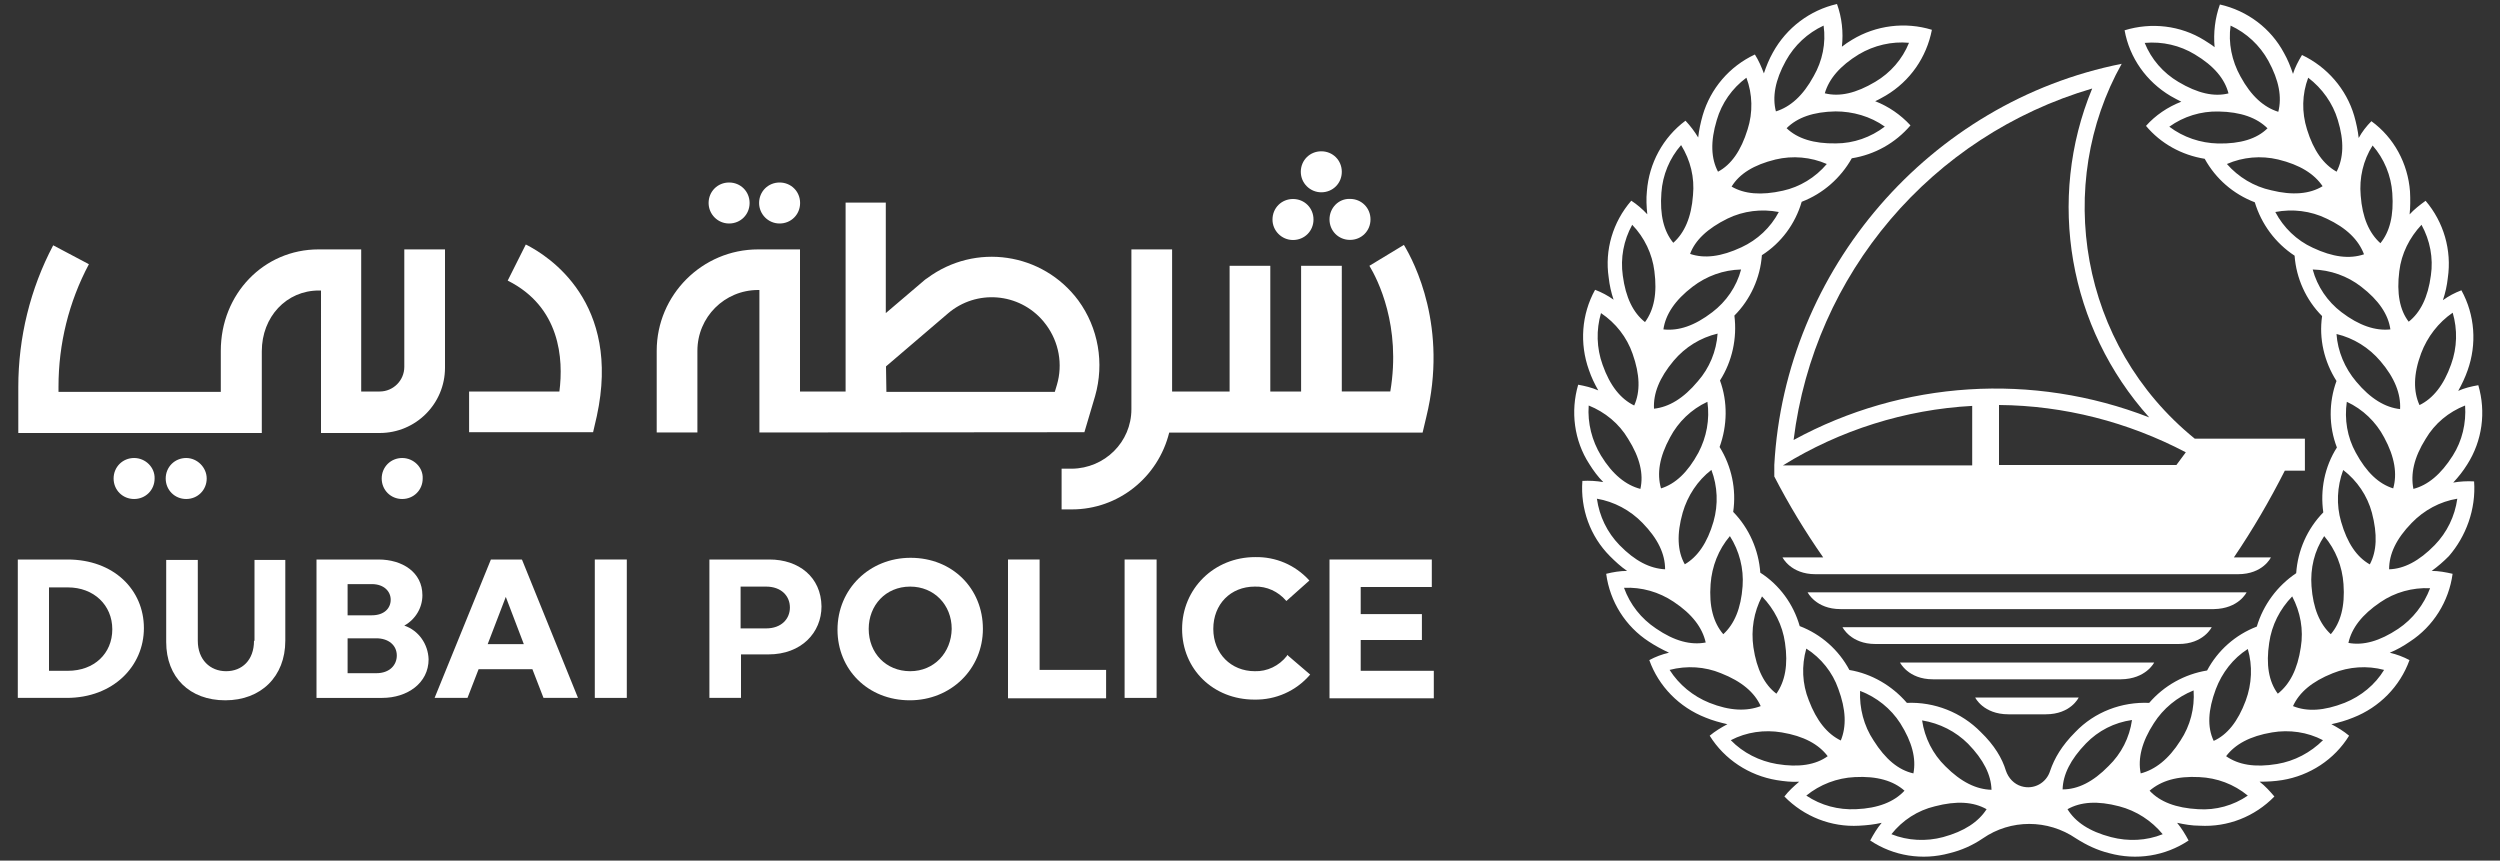 <?xml version="1.0" encoding="utf-8"?>
<!-- Generator: Adobe Illustrator 27.0.0, SVG Export Plug-In . SVG Version: 6.00 Build 0)  -->
<svg version="1.1" id="Layer_1" xmlns="http://www.w3.org/2000/svg" xmlns:xlink="http://www.w3.org/1999/xlink" x="0px" y="0px"
	 viewBox="0 0 250 86.06" style="enable-background:new 0 0 250 86.06;" xml:space="preserve">
<rect x="0" y="0" width="250" height="86.06" fill="#333333" stroke="none"/>
<style type="text/css">
	.st0{fill:#FFFFFF;}
</style>
<g>
	<path class="st0" d="M6.75,55.95H1.78v13.84h4.89c4.64,0,7.72-3.16,7.72-6.98C14.39,58.99,11.39,55.95,6.75,55.95 M6.79,67.08H4.9
		v-8.34h1.89c2.59,0,4.44,1.77,4.44,4.19S9.42,67.08,6.79,67.08"/>
	<path class="st0" d="M25.4,64.08c0,1.93-1.19,3.04-2.79,3.04c-1.6,0-2.83-1.15-2.83-3.04v-8.09h-3.16v8.21
		c0,3.53,2.34,5.83,5.91,5.83s6-2.38,6-5.95v-8.09h-3.08v8.09C25.45,64.08,25.4,64.08,25.4,64.08z"/>
	<path class="st0" d="M40.43,62.56c1.11-0.62,1.81-1.77,1.81-3.04c0-2.3-2.01-3.57-4.39-3.57h-6.2v13.84h6.57
		c2.51,0,4.64-1.48,4.64-3.86C42.81,64.41,41.87,63.05,40.43,62.56 M37.18,61.53h-2.42v-3.12h2.42c1.23,0,1.89,0.74,1.89,1.56
		C39.07,60.83,38.42,61.53,37.18,61.53 M34.76,63.83h2.87c1.23,0,2.05,0.7,2.05,1.72c0,0.94-0.7,1.77-2.05,1.77h-2.87V63.83
		L34.76,63.83z"/>
	<path class="st0" d="M52.17,55.95h-3.08l-5.63,13.84h3.29l1.11-2.87h5.38l1.11,2.87h3.45l-5.59-13.8L52.17,55.95z M52.38,64.41
		h-3.61l1.81-4.72L52.38,64.41z"/>
	<rect x="59.48" y="55.95" class="st0" width="3.2" height="13.84"/>
	<path class="st0" d="M76.94,55.95h-6v13.84h3.16v-4.35h2.75c3.29,0,5.3-2.18,5.3-4.8C82.11,57.71,79.89,55.95,76.94,55.95
		 M74.06,58.66h2.55c1.52,0,2.38,0.94,2.38,2.09s-0.86,2.09-2.38,2.09h-2.55V58.66L74.06,58.66z"/>
	<path class="st0" d="M91.06,55.78c-4.11,0-7.31,3.12-7.31,7.19c0,3.98,3.04,7.06,7.23,7.06c4.11,0,7.31-3.12,7.31-7.15
		C98.29,58.86,95.25,55.78,91.06,55.78 M91.02,67.12c-2.42,0-4.15-1.81-4.15-4.23c0-2.34,1.68-4.23,4.15-4.23
		c2.38,0,4.15,1.81,4.15,4.23C95.13,65.27,93.41,67.12,91.02,67.12"/>
	<path class="st0" d="M128.68,65.6c-0.78,0.99-1.97,1.56-3.2,1.52c-2.38,0-4.15-1.77-4.15-4.23s1.72-4.23,4.15-4.23
		c1.19-0.04,2.34,0.49,3.12,1.4l0.04,0.04l2.3-2.05l-0.04-0.04c-1.4-1.52-3.33-2.34-5.38-2.3c-4.11,0-7.31,3.16-7.31,7.19
		s3.12,7.06,7.23,7.06c2.14,0.04,4.15-0.86,5.54-2.46l0.04-0.04l-2.3-1.97L128.68,65.6z"/>
	<polygon class="st0" points="103.96,55.95 100.8,55.95 100.8,69.83 110.61,69.83 110.61,66.99 103.96,66.99 	"/>
	<rect x="112.46" y="55.95" class="st0" width="3.2" height="13.84"/>
	<polygon class="st0" points="136.07,67.08 136.07,64 142.19,64 142.19,61.41 136.07,61.41 136.07,58.7 143.18,58.7 143.18,55.95 
		132.95,55.95 132.95,69.83 143.38,69.83 143.38,67.08 	"/>
	<path class="st0" d="M77.96,22.35c1.15,0,2.05-0.9,2.05-2.05s-0.9-2.05-2.05-2.05s-2.05,0.9-2.05,2.05
		C75.91,21.41,76.81,22.35,77.96,22.35"/>
	<path class="st0" d="M132.13,19.23c1.15,0,2.05-0.9,2.05-2.05s-0.9-2.05-2.05-2.05s-2.05,0.9-2.05,2.05S131.02,19.23,132.13,19.23"
		/>
	<path class="st0" d="M129.3,24c1.15,0,2.05-0.9,2.05-2.05s-0.9-2.05-2.05-2.05s-2.05,0.9-2.05,2.05
		C127.24,23.05,128.15,24,129.3,24"/>
	<path class="st0" d="M132.95,21.94c0,1.15,0.9,2.05,2.05,2.05s2.05-0.9,2.05-2.05s-0.9-2.05-2.05-2.05
		C133.86,19.85,132.95,20.79,132.95,21.94"/>
	<path class="st0" d="M140.39,24.49l-3.45,2.09c0.82,1.36,3.2,6,2.09,12.57h-4.85V26.58h-4.07v12.57h-3.08V26.58h-4.07v12.57h-5.75
		V24.94h-4.07v15.98c0,3.29-2.67,5.91-5.95,5.95h-1.03v4.07h1.03c4.64,0,8.62-3.2,9.73-7.68h25.34l0.37-1.56
		C144.82,32.74,141.45,26.25,140.39,24.49"/>
	<path class="st0" d="M52.58,24.45l-1.81,3.61c5.26,2.63,5.59,7.84,5.17,11.09h-9.03v4.07h12.4l0.37-1.6
		C62.15,30.24,54.88,25.6,52.58,24.45"/>
	<path class="st0" d="M108.44,43.22l1.07-3.61c0.94-3.29,0.33-6.82-1.68-9.57c-3.57-4.8-10.31-5.79-15.11-2.22
		c-0.21,0.12-0.37,0.29-0.57,0.45l-3.57,3.04V20.26h-4.02v18.89H80V24.94h-4.19c-5.59,0-10.14,4.56-10.14,10.14v8.17h4.07v-8.17
		c0-3.37,2.71-6.08,6.08-6.08h0.12v14.25L108.44,43.22L108.44,43.22z M88.6,36.64l6.2-5.3c2.83-2.42,7.1-2.09,9.53,0.78
		c0.08,0.12,0.21,0.25,0.29,0.37c1.27,1.72,1.68,3.94,1.07,6l-0.21,0.7H88.64L88.6,36.64L88.6,36.64z"/>
	<path class="st0" d="M40.22,45.8c-1.15,0-2.05,0.9-2.05,2.05s0.9,2.05,2.05,2.05c1.15,0,2.05-0.9,2.05-2.05
		C42.32,46.75,41.37,45.8,40.22,45.8"/>
	<path class="st0" d="M18.62,45.8c-1.15,0-2.05,0.9-2.05,2.05s0.9,2.05,2.05,2.05s2.05-0.9,2.05-2.05
		C20.67,46.75,19.73,45.8,18.62,45.8"/>
	<path class="st0" d="M13.41,45.8c-1.15,0-2.05,0.9-2.05,2.05s0.9,2.05,2.05,2.05s2.05-0.9,2.05-2.05
		C15.5,46.75,14.56,45.8,13.41,45.8"/>
	<path class="st0" d="M72.91,22.35c1.15,0,2.05-0.9,2.05-2.05s-0.9-2.05-2.05-2.05s-2.05,0.9-2.05,2.05
		C70.86,21.41,71.76,22.35,72.91,22.35"/>
	<path class="st0" d="M40.43,36.69c0,1.36-1.11,2.46-2.46,2.46h-1.85V24.94h-4.27c-5.46,0-9.77,4.44-9.77,10.14v4.11H5.85v-0.53
		c0-4.27,1.03-8.46,3.04-12.24l-3.57-1.89c-2.3,4.35-3.49,9.24-3.49,14.17v4.6h24.35v-8.17c0-3.45,2.46-6.08,5.71-6.08h0.21V43.3
		h5.87c3.61,0,6.53-2.92,6.53-6.53V24.94h-4.07C40.43,24.94,40.43,36.69,40.43,36.69z"/>
	<path class="st0" d="M247.41,48.14c-0.7-0.04-1.44,0-2.09,0.12c0.53-0.57,0.99-1.15,1.4-1.81c1.52-2.38,1.89-5.26,1.11-7.93
		c-0.7,0.12-1.4,0.29-2.01,0.57c0.37-0.66,0.7-1.36,0.94-2.05c0.94-2.63,0.74-5.54-0.62-8.01c-0.66,0.25-1.27,0.57-1.85,0.99
		c0.25-0.74,0.41-1.48,0.49-2.22c0.41-2.79-0.41-5.59-2.22-7.72c-0.57,0.41-1.15,0.86-1.6,1.36c0.08-0.74,0.08-1.52,0.04-2.3
		c-0.21-2.79-1.6-5.38-3.86-7.02c-0.49,0.49-0.94,1.07-1.27,1.68c-0.08-0.74-0.25-1.52-0.45-2.22c-0.78-2.67-2.71-4.89-5.22-6.08
		c-0.37,0.62-0.7,1.23-0.9,1.89c-0.25-0.74-0.53-1.44-0.9-2.09c-1.31-2.46-3.66-4.23-6.41-4.85c-0.49,1.36-0.66,2.83-0.53,4.27
		c-0.29-0.25-0.66-0.45-1.03-0.7c-2.38-1.48-5.3-1.81-7.97-0.99c0.49,2.75,2.18,5.13,4.6,6.57c0.37,0.21,0.74,0.41,1.07,0.57
		c-1.36,0.53-2.59,1.36-3.53,2.42c1.48,1.77,3.57,2.92,5.87,3.29c1.11,2.01,2.87,3.53,5.01,4.35c0.66,2.18,2.05,4.07,3.98,5.34
		c0.16,2.26,1.15,4.44,2.75,6.04c-0.33,2.26,0.21,4.56,1.44,6.49c-0.78,2.14-0.78,4.52,0.04,6.65c-1.23,1.93-1.68,4.23-1.36,6.49
		c-1.6,1.64-2.55,3.78-2.71,6.08c-1.89,1.27-3.29,3.16-3.94,5.34c-2.14,0.82-3.9,2.38-4.97,4.39c-2.26,0.37-4.31,1.52-5.79,3.24
		c-2.75-0.12-5.46,0.9-7.39,2.92c-1.36,1.36-2.09,2.63-2.51,3.86c-0.37,1.23-1.64,1.93-2.87,1.56c-0.74-0.21-1.31-0.82-1.56-1.56
		c-0.37-1.23-1.15-2.55-2.51-3.86c-1.93-1.97-4.64-3.04-7.39-2.92c-1.48-1.72-3.53-2.92-5.75-3.29c-1.07-2.01-2.83-3.57-4.97-4.39
		c-0.62-2.18-2.01-4.11-3.94-5.34c-0.16-2.26-1.11-4.44-2.71-6.08c0.33-2.26-0.16-4.56-1.36-6.49c0.78-2.14,0.82-4.52,0.04-6.65
		c1.23-1.93,1.72-4.23,1.44-6.49c1.6-1.6,2.59-3.78,2.75-6.04c1.93-1.23,3.33-3.12,3.98-5.34c2.14-0.82,3.9-2.38,5.01-4.35
		c2.3-0.37,4.35-1.52,5.87-3.29c-0.99-1.07-2.18-1.89-3.53-2.42c0.37-0.16,0.7-0.37,1.07-0.57c2.42-1.44,4.07-3.82,4.6-6.57
		c-2.67-0.82-5.59-0.45-7.97,0.99c-0.37,0.21-0.7,0.45-1.03,0.7c0.16-1.44,0-2.92-0.49-4.27c-2.71,0.62-5.05,2.38-6.41,4.85
		c-0.37,0.66-0.66,1.36-0.9,2.09c-0.25-0.66-0.53-1.31-0.9-1.89c-2.55,1.19-4.44,3.41-5.22,6.08c-0.21,0.74-0.37,1.48-0.45,2.22
		c-0.37-0.62-0.78-1.15-1.27-1.68c-2.26,1.68-3.65,4.27-3.86,7.06c-0.08,0.74-0.04,1.52,0.04,2.3c-0.49-0.53-1.03-0.99-1.6-1.36
		c-1.85,2.14-2.67,4.93-2.26,7.68c0.08,0.74,0.25,1.52,0.49,2.22c-0.57-0.41-1.19-0.74-1.85-0.99c-1.36,2.46-1.56,5.38-0.62,8.01
		c0.25,0.74,0.57,1.4,0.94,2.05c-0.66-0.29-1.36-0.45-2.01-0.57c-0.78,2.67-0.41,5.59,1.11,7.93c0.41,0.66,0.86,1.27,1.4,1.81
		c-0.7-0.12-1.4-0.16-2.09-0.12c-0.21,2.79,0.78,5.54,2.75,7.52c0.53,0.53,1.11,1.07,1.72,1.48c-0.7,0-1.4,0.12-2.09,0.29
		c0.37,2.79,1.93,5.26,4.27,6.78c0.62,0.41,1.31,0.78,2.01,1.11c-0.7,0.16-1.36,0.41-1.97,0.74c0.94,2.63,3,4.72,5.63,5.75
		c0.7,0.29,1.44,0.49,2.18,0.66c-0.62,0.33-1.23,0.7-1.77,1.15c1.48,2.38,3.94,3.98,6.69,4.44c0.74,0.12,1.52,0.21,2.26,0.16
		c-0.53,0.45-1.07,0.94-1.48,1.48c1.97,2.01,4.68,3.08,7.47,2.92c0.78-0.04,1.52-0.12,2.26-0.29c-0.45,0.53-0.82,1.15-1.15,1.77
		c2.34,1.56,5.22,2.01,7.93,1.27c1.19-0.29,2.3-0.78,3.33-1.48c2.79-1.93,6.49-1.93,9.32,0c1.03,0.66,2.14,1.19,3.33,1.48
		c2.71,0.74,5.59,0.29,7.93-1.27c-0.33-0.62-0.7-1.23-1.15-1.77c0.74,0.16,1.48,0.29,2.26,0.29c2.79,0.16,5.5-0.9,7.47-2.92
		c-0.45-0.53-0.94-1.07-1.48-1.48c0.78,0,1.52-0.04,2.26-0.16c2.75-0.45,5.22-2.05,6.69-4.44c-0.53-0.45-1.15-0.82-1.77-1.15
		c0.74-0.16,1.48-0.37,2.18-0.66c2.63-1.03,4.68-3.12,5.63-5.75c-0.62-0.33-1.27-0.57-1.97-0.74c0.7-0.29,1.36-0.66,2.01-1.11
		c2.34-1.52,3.9-4.02,4.27-6.78c-0.7-0.16-1.4-0.29-2.09-0.29c0.62-0.45,1.19-0.94,1.72-1.48
		C246.59,53.65,247.61,50.94,247.41,48.14 M186.01,69.09c1.64,0.62,3.08,1.77,4.02,3.24c1.19,1.89,1.6,3.53,1.31,5.01
		c-1.48-0.33-2.79-1.4-3.98-3.29C186.38,72.58,185.93,70.81,186.01,69.09 M180.63,64.86c1.48,0.94,2.63,2.38,3.2,4.02
		c0.78,2.09,0.82,3.78,0.25,5.17c-1.36-0.66-2.42-1.97-3.2-4.02C180.22,68.39,180.14,66.58,180.63,64.86 M176.2,59.64
		c1.23,1.27,2.05,2.87,2.3,4.64c0.33,2.22,0,3.86-0.86,5.09c-1.19-0.9-1.97-2.42-2.3-4.64C175.09,62.97,175.38,61.2,176.2,59.64
		 M172.99,53.61c0.94,1.48,1.4,3.24,1.27,5.01c-0.16,2.22-0.82,3.78-1.93,4.8c-0.99-1.15-1.44-2.79-1.27-5.01
		C171.19,56.64,171.84,54.96,172.99,53.61 M167,43.75c0.82-1.56,2.14-2.83,3.74-3.57c0.25,1.77-0.08,3.53-0.9,5.09
		c-1.07,1.97-2.3,3.12-3.74,3.57C165.68,47.36,165.93,45.72,167,43.75 M165.4,40.87c-0.08-1.52,0.53-3.08,1.97-4.8
		c1.15-1.36,2.67-2.3,4.39-2.71c-0.12,1.77-0.82,3.45-1.97,4.76C168.35,39.85,166.88,40.71,165.4,40.87 M168.27,51.26
		c0.49-1.68,1.48-3.2,2.87-4.27c0.62,1.64,0.7,3.45,0.21,5.17c-0.62,2.14-1.6,3.53-2.87,4.27C167.74,55.13,167.66,53.4,168.27,51.26
		 M171.23,31.22c-1.77,1.36-3.37,1.89-4.89,1.72c0.21-1.48,1.15-2.92,2.92-4.27c1.4-1.07,3.08-1.68,4.85-1.72
		C173.65,28.68,172.62,30.16,171.23,31.22 M188.48,12.66c-1.4,1.07-3.12,1.68-4.89,1.68c-2.22,0.04-3.86-0.49-4.93-1.52
		c1.07-1.07,2.67-1.64,4.89-1.68C185.27,11.14,187.04,11.63,188.48,12.66 M185.89,5.43c1.52-0.9,3.29-1.31,5.01-1.15
		c-0.66,1.64-1.85,3-3.37,3.9c-1.93,1.15-3.57,1.52-5.05,1.15C182.89,7.9,184,6.58,185.89,5.43 M178.58,6.09
		c0.86-1.56,2.18-2.79,3.78-3.53c0.25,1.77-0.12,3.53-0.99,5.05c-1.07,1.97-2.34,3.08-3.78,3.53C177.22,9.7,177.51,8.02,178.58,6.09
		 M177.55,15.95c1.72-0.41,3.53-0.25,5.13,0.45c-1.15,1.36-2.71,2.3-4.39,2.67c-2.18,0.49-3.86,0.33-5.13-0.41
		C173.94,17.38,175.38,16.48,177.55,15.95 M171.68,12c0.49-1.68,1.52-3.16,2.96-4.23c0.62,1.64,0.66,3.49,0.12,5.17
		c-0.66,2.14-1.64,3.53-2.96,4.23C171.11,15.86,171.02,14.18,171.68,12 M172.75,21.86c1.6-0.78,3.41-0.99,5.13-0.66
		c-0.82,1.56-2.14,2.79-3.74,3.53c-2.01,0.94-3.7,1.15-5.13,0.66C169.5,24.04,170.74,22.85,172.75,21.86 M166.14,19.27
		c0.12-1.77,0.82-3.45,1.97-4.76c0.94,1.52,1.36,3.24,1.19,5.01c-0.16,2.22-0.86,3.78-1.97,4.76
		C166.38,23.13,165.97,21.49,166.14,19.27 M163.22,22.48c1.23,1.27,2.01,2.92,2.22,4.64c0.29,2.22-0.04,3.86-0.94,5.09
		c-1.19-0.94-1.93-2.46-2.22-4.64C162.03,25.8,162.36,24.04,163.22,22.48 M160.1,31.31c1.48,0.99,2.59,2.42,3.16,4.07
		c0.74,2.09,0.78,3.78,0.16,5.17c-1.36-0.66-2.42-1.97-3.16-4.07C159.65,34.8,159.61,32.99,160.1,31.31 M158.87,40.55
		c1.64,0.66,3.04,1.81,3.94,3.33c1.19,1.89,1.56,3.53,1.23,5.01c-1.44-0.37-2.79-1.44-3.94-3.33
		C159.2,44.08,158.74,42.31,158.87,40.55 M161.95,54.51c-1.23-1.27-2.01-2.87-2.26-4.64c1.72,0.29,3.33,1.15,4.56,2.42
		c1.56,1.6,2.26,3.12,2.26,4.64C164.99,56.85,163.51,56.11,161.95,54.51 M165.6,62.85c-1.48-0.99-2.59-2.38-3.2-4.07
		c1.77-0.08,3.49,0.41,4.97,1.4c1.85,1.23,2.87,2.59,3.2,4.07C169.09,64.53,167.45,64.12,165.6,62.85 M170.94,70.28
		c-1.64-0.66-3.04-1.81-3.98-3.29c1.72-0.45,3.53-0.33,5.13,0.33c2.09,0.82,3.37,1.93,3.98,3.29
		C174.68,71.14,172.99,71.1,170.94,70.28 M177.68,76.4c-1.72-0.29-3.37-1.11-4.6-2.38c1.56-0.82,3.37-1.07,5.09-0.78
		c2.22,0.37,3.7,1.19,4.6,2.38C181.58,76.48,179.89,76.77,177.68,76.4 M185.6,80.92c-1.77,0.08-3.49-0.37-4.97-1.36
		c1.36-1.11,3.08-1.77,4.85-1.85c2.22-0.12,3.86,0.37,4.97,1.36C189.42,80.18,187.82,80.83,185.6,80.92 M194.31,83.71
		c-1.68,0.45-3.53,0.37-5.17-0.29c1.11-1.4,2.63-2.38,4.35-2.79c2.18-0.57,3.86-0.45,5.17,0.29
		C197.84,82.19,196.44,83.13,194.31,83.71 M194.55,76.64c-1.27-1.23-2.09-2.87-2.34-4.6c1.77,0.29,3.37,1.11,4.6,2.34
		c1.56,1.6,2.3,3.12,2.34,4.6C197.63,78.94,196.12,78.21,194.55,76.64 M246.51,40.55c0.12,1.77-0.29,3.53-1.23,5.01
		c-1.19,1.89-2.51,2.96-3.94,3.33c-0.29-1.48,0.04-3.12,1.23-5.01C243.47,42.35,244.86,41.2,246.51,40.55 M245.27,31.27
		c0.49,1.68,0.45,3.49-0.16,5.17c-0.74,2.09-1.81,3.41-3.16,4.07c-0.62-1.36-0.62-3.08,0.16-5.17
		C242.73,33.69,243.84,32.25,245.27,31.27 M239.93,27.12c0.21-1.77,1.03-3.37,2.22-4.64c0.86,1.56,1.19,3.33,0.94,5.05
		c-0.29,2.22-1.07,3.74-2.22,4.64C239.98,31.02,239.65,29.33,239.93,27.12 M235.58,45.27c-0.86-1.56-1.15-3.33-0.9-5.09
		c1.6,0.74,2.92,2.01,3.74,3.57c1.07,1.97,1.31,3.66,0.9,5.09C237.88,48.39,236.65,47.24,235.58,45.27 M236.98,56.44
		c-1.31-0.74-2.26-2.14-2.87-4.27c-0.49-1.68-0.41-3.49,0.21-5.17c1.4,1.07,2.42,2.59,2.87,4.27
		C237.76,53.44,237.68,55.13,236.98,56.44 M235.62,38.16c-1.15-1.36-1.85-3.04-1.97-4.76c1.72,0.41,3.24,1.36,4.39,2.71
		c1.44,1.68,2.05,3.29,1.97,4.8C238.54,40.75,237.06,39.89,235.62,38.16 M237.26,14.55c1.15,1.31,1.85,3,1.97,4.76
		c0.16,2.22-0.25,3.86-1.19,5.01c-1.11-0.99-1.81-2.55-1.97-4.76C235.91,17.79,236.32,16.03,237.26,14.55 M230.82,7.77
		c1.4,1.07,2.46,2.55,2.96,4.23c0.66,2.14,0.57,3.82-0.12,5.17c-1.31-0.74-2.3-2.09-2.96-4.23C230.16,11.22,230.2,9.42,230.82,7.77
		 M223.06,2.56c1.6,0.74,2.92,1.97,3.78,3.53c1.07,1.97,1.36,3.61,0.99,5.09c-1.44-0.45-2.71-1.56-3.78-3.53
		C223.18,6.09,222.81,4.28,223.06,2.56 M217.84,8.19c-1.52-0.9-2.71-2.26-3.37-3.9c1.77-0.16,3.53,0.25,5.01,1.15
		c1.93,1.15,3,2.46,3.37,3.9C221.41,9.7,219.77,9.34,217.84,8.19 M221.82,14.35c-1.77-0.04-3.49-0.62-4.89-1.68
		c1.44-1.03,3.16-1.56,4.93-1.52c2.22,0.04,3.82,0.62,4.89,1.68C225.68,13.89,224.04,14.39,221.82,14.35 M222.69,16.4
		c1.6-0.7,3.41-0.86,5.13-0.45c2.18,0.53,3.61,1.44,4.44,2.67c-1.27,0.78-3,0.94-5.13,0.41C225.4,18.66,223.84,17.71,222.69,16.4
		 M227.53,21.2c1.72-0.33,3.53-0.12,5.13,0.66c2.01,0.94,3.2,2.14,3.74,3.57c-1.44,0.49-3.12,0.29-5.13-0.66
		C229.67,24.04,228.35,22.76,227.53,21.2 M231.27,26.95c1.77,0.04,3.49,0.66,4.85,1.72c1.77,1.36,2.71,2.79,2.92,4.27
		c-1.48,0.16-3.12-0.37-4.89-1.72C232.75,30.16,231.72,28.64,231.27,26.95 M232.42,53.61c1.15,1.36,1.81,3.04,1.93,4.8
		c0.16,2.22-0.29,3.86-1.27,5.01c-1.11-1.03-1.77-2.59-1.93-4.8C231.02,56.85,231.43,55.08,232.42,53.61 M226.92,64.28
		c0.25-1.77,1.07-3.37,2.3-4.64c0.82,1.56,1.15,3.33,0.86,5.09c-0.33,2.22-1.11,3.7-2.3,4.64
		C226.87,68.14,226.59,66.46,226.92,64.28 M221.58,68.92c0.62-1.64,1.72-3.08,3.2-4.02c0.49,1.68,0.41,3.49-0.21,5.17
		c-0.78,2.09-1.85,3.41-3.2,4.02C220.71,72.7,220.8,71.02,221.58,68.92 M215.38,72.33c0.94-1.48,2.34-2.63,3.98-3.29
		c0.12,1.77-0.33,3.53-1.31,5.01c-1.19,1.89-2.55,2.92-3.98,3.29C213.77,75.86,214.18,74.18,215.38,72.33 M208.6,74.34
		c1.23-1.27,2.83-2.09,4.6-2.34c-0.25,1.77-1.07,3.37-2.34,4.6c-1.56,1.6-3.08,2.34-4.6,2.34C206.3,77.47,207.04,75.95,208.6,74.34
		 M211.1,83.71c-2.18-0.57-3.57-1.52-4.35-2.79c1.31-0.74,3-0.86,5.17-0.29c1.72,0.45,3.24,1.44,4.35,2.79
		C214.64,84.08,212.83,84.16,211.1,83.71 M219.81,80.92c-2.22-0.12-3.82-0.74-4.85-1.85c1.15-0.99,2.75-1.48,4.97-1.36
		c1.77,0.08,3.45,0.7,4.85,1.85C223.34,80.55,221.58,81.04,219.81,80.92 M227.7,76.4c-2.22,0.37-3.86,0.08-5.09-0.78
		c0.9-1.19,2.38-2.01,4.6-2.38c1.72-0.29,3.53-0.04,5.09,0.78C231.06,75.25,229.46,76.11,227.7,76.4 M234.47,70.28
		c-2.09,0.82-3.78,0.9-5.17,0.33c0.62-1.36,1.89-2.46,3.98-3.29c1.64-0.66,3.45-0.78,5.13-0.33
		C237.51,68.47,236.11,69.62,234.47,70.28 M243.01,58.82c-0.62,1.64-1.72,3.08-3.2,4.07c-1.85,1.23-3.49,1.68-4.97,1.4
		c0.33-1.48,1.36-2.83,3.2-4.07C239.48,59.23,241.25,58.74,243.01,58.82 M238.91,56.93c0-1.52,0.7-3.04,2.26-4.64
		c1.23-1.27,2.83-2.14,4.56-2.42c-0.25,1.77-1.03,3.37-2.26,4.64C241.91,56.11,240.39,56.89,238.91,56.93"/>
	<path class="st0" d="M177.43,46.5v1.15c1.44,2.79,3.08,5.5,4.89,8.09h-4.07c0,0,0.82,1.68,3.29,1.68h42.26
		c2.51,0,3.29-1.68,3.29-1.68h-3.7c1.89-2.79,3.57-5.67,5.09-8.67h2.01v-3.2h-11.01c-11.58-9.4-14.05-25.46-7.31-37.49
		C192.95,10.2,178.5,26.95,177.43,46.5 M178.29,46.54c5.71-3.53,12.24-5.59,18.93-5.95v5.95H178.29L178.29,46.54z M218.58,45.23
		l-0.94,1.27H199.9v-6C206.38,40.55,212.79,42.19,218.58,45.23 M214.92,41.74c-11.62-4.52-24.64-3.7-35.56,2.26
		c2.05-16.63,13.8-30.43,29.86-35.15C204.62,19.97,206.87,32.78,214.92,41.74"/>
	<path class="st0" d="M200.84,71.43h3.74c2.51,0,3.29-1.68,3.29-1.68h-10.35C197.51,69.75,198.33,71.43,200.84,71.43"/>
	<path class="st0" d="M215.42,66.25H190c0,0,0.82,1.68,3.29,1.68h18.81C214.6,67.9,215.42,66.25,215.42,66.25"/>
	<path class="st0" d="M221.17,62.72h-36.92c0,0,0.82,1.68,3.29,1.68h30.31C220.35,64.41,221.17,62.72,221.17,62.72"/>
	<path class="st0" d="M224.66,59.23h-43.9c0,0,0.82,1.68,3.29,1.68h37.33C223.88,60.87,224.66,59.23,224.66,59.23"/>
</g>
</svg>
